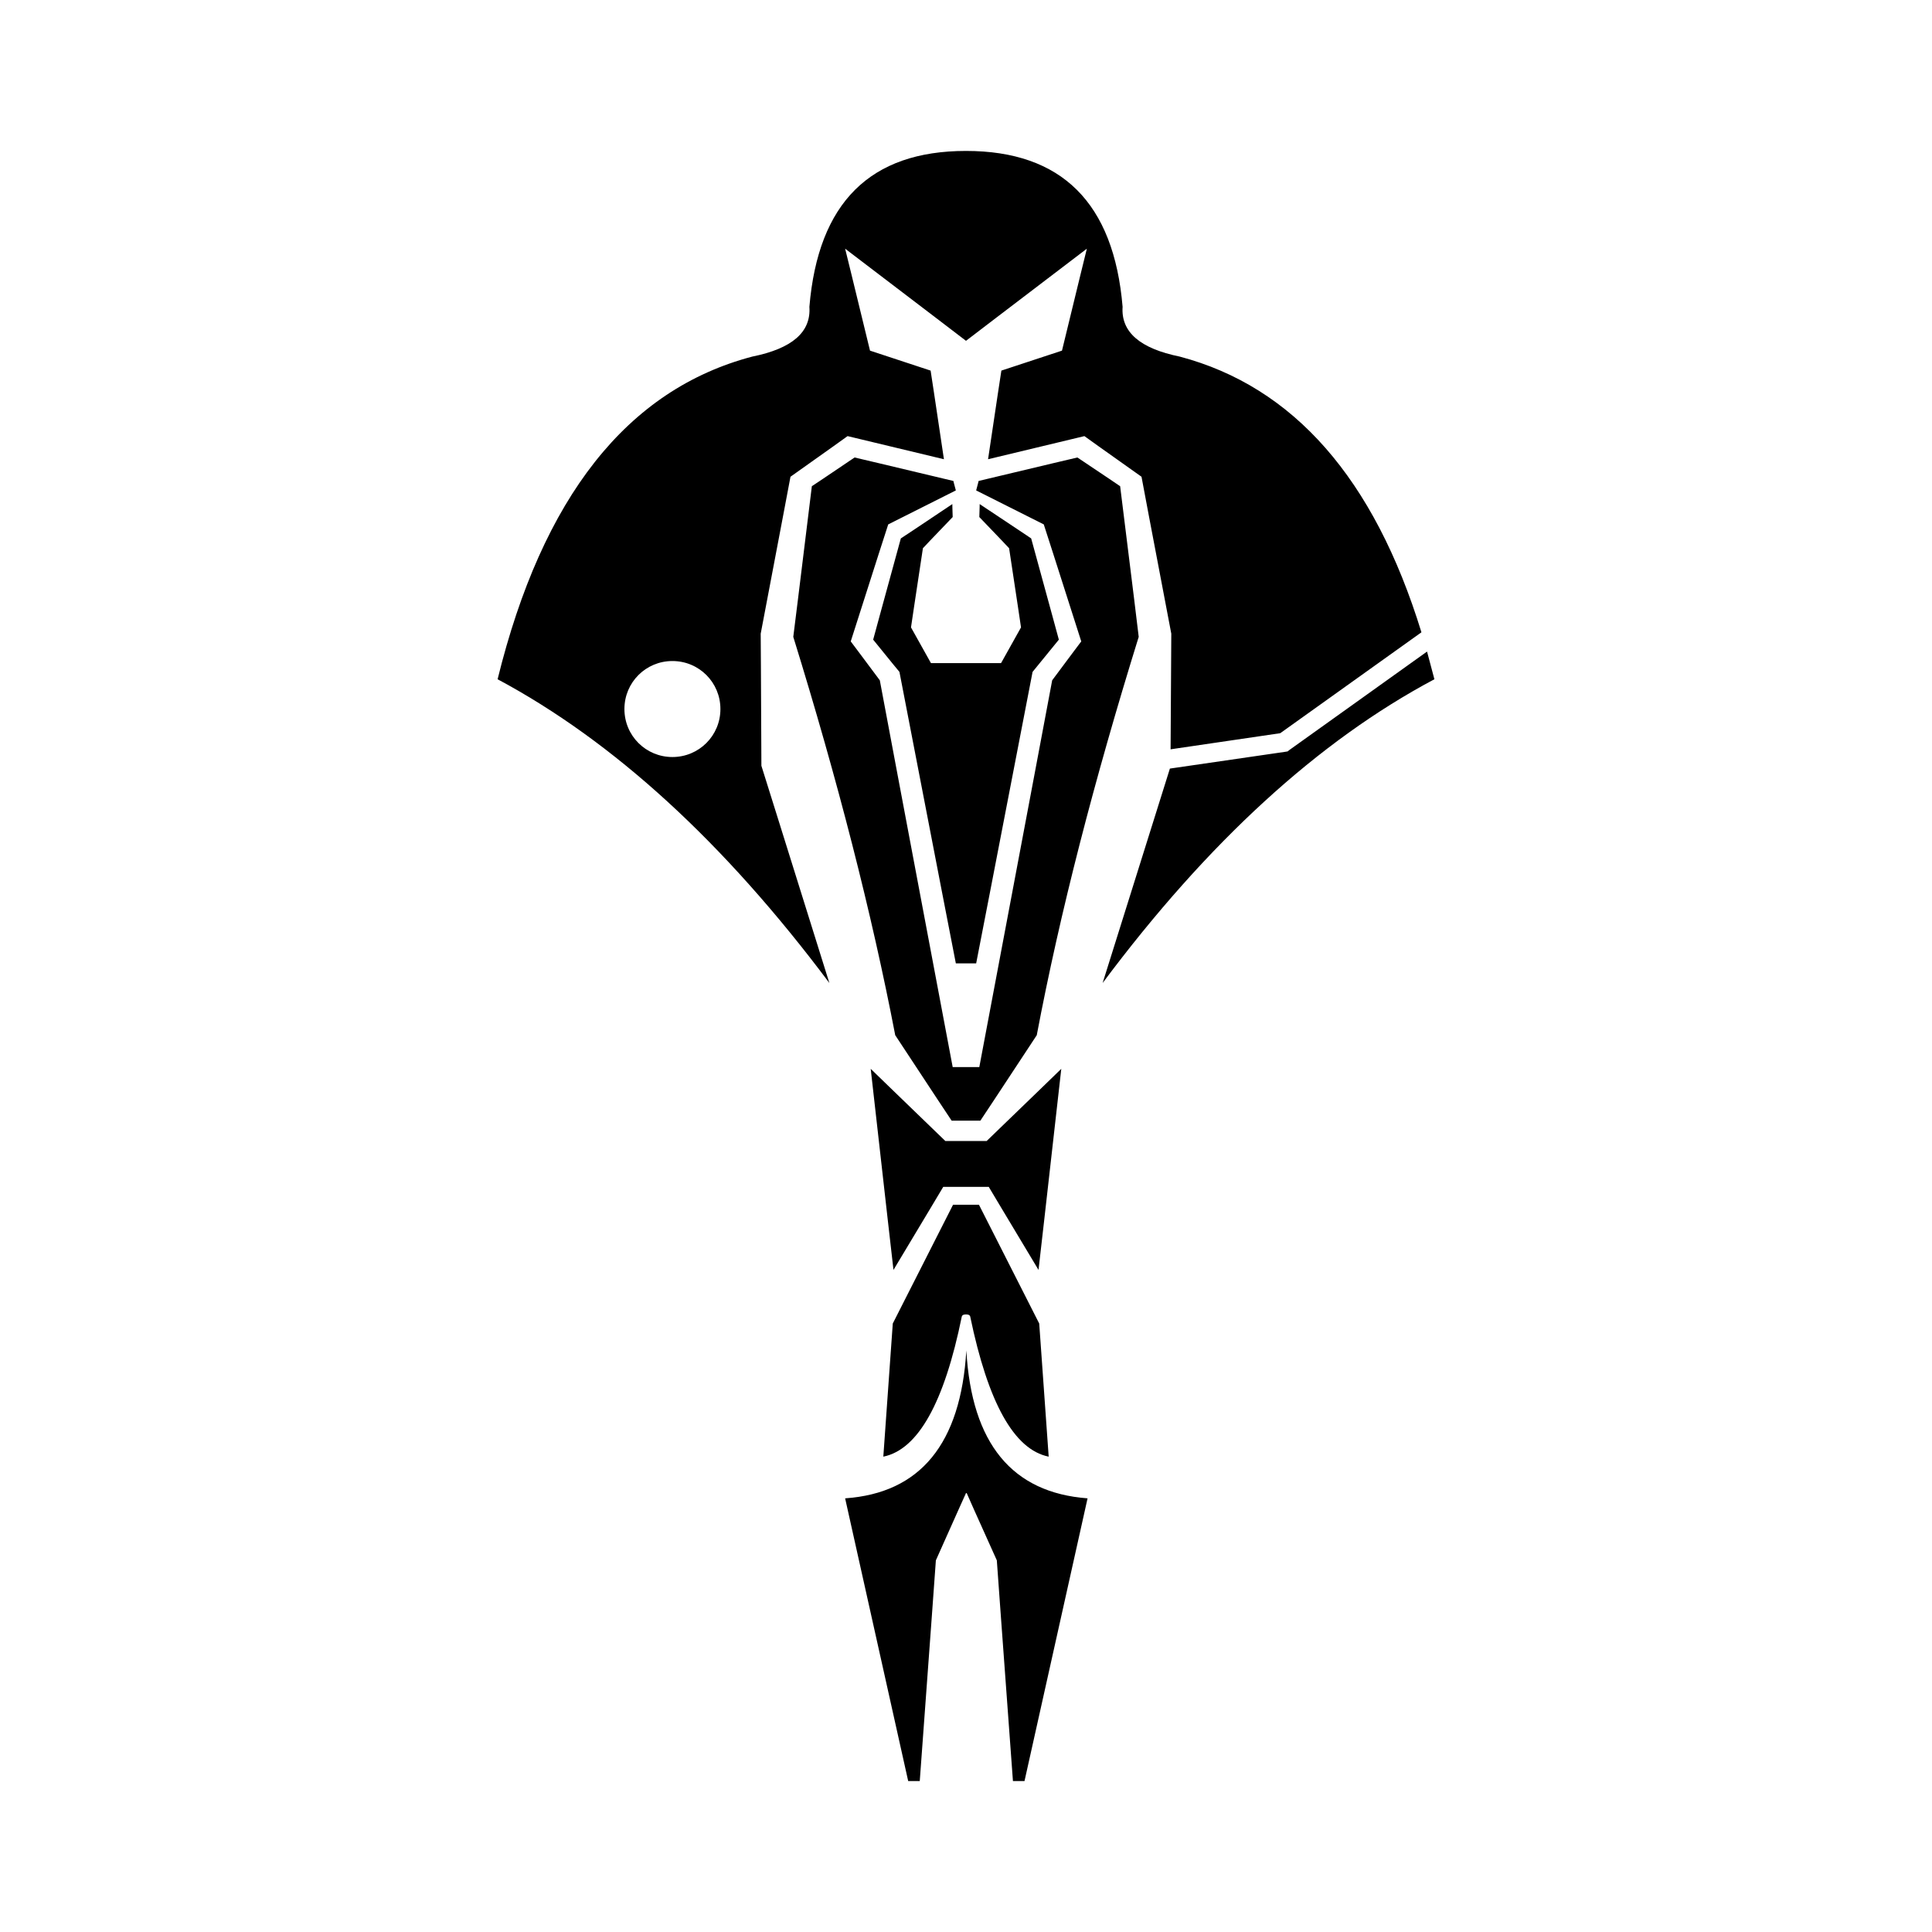 <?xml version="1.0" encoding="UTF-8" standalone="no"?>
<!-- Creator: CorelDRAW X5 -->

<svg
   xmlns:dc="http://purl.org/dc/elements/1.1/"
   xmlns:cc="http://creativecommons.org/ns#"
   xmlns:rdf="http://www.w3.org/1999/02/22-rdf-syntax-ns#"
   xmlns:svg="http://www.w3.org/2000/svg"
   xmlns="http://www.w3.org/2000/svg"
   xmlns:sodipodi="http://sodipodi.sourceforge.net/DTD/sodipodi-0.dtd"
   xmlns:inkscape="http://www.inkscape.org/namespaces/inkscape"
   xml:space="preserve"
   width="128"
   height="128"
   style="fill-rule:evenodd"
   viewBox="0 0 3612.444 3612.445"
   id="svg2"
   version="1.1"
   inkscape:version="0.91 r13725"
   sodipodi:docname="xan_st_cardassian.svg"
   inkscape:export-filename="D:\dev\XansSciFiMashup\raw\flags\xan_st_cardassian.png"
   inkscape:export-xdpi="90"
   inkscape:export-ydpi="90"><sodipodi:namedview
     pagecolor="#008997"
     bordercolor="#666666"
     borderopacity="1"
     objecttolerance="10"
     gridtolerance="10"
     guidetolerance="10"
     inkscape:pageopacity="0"
     inkscape:pageshadow="2"
     inkscape:window-width="1920"
     inkscape:window-height="1017"
     id="namedview19"
     showgrid="false"
     inkscape:zoom="5.8210585"
     inkscape:cx="60.105255"
     inkscape:cy="66.218484"
     inkscape:window-x="1272"
     inkscape:window-y="-8"
     inkscape:window-maximized="1"
     inkscape:current-layer="svg2" /><defs
     id="defs4"><style
       type="text/css"
       id="style6">
   
    .fil1 {fill:#DFEAE9}
    .fil0 {fill:url(#id0)}
   
  </style></defs><path
     style="fill:#000000;fill-opacity:1"
     inkscape:connector-curvature="0"
     id="path17"
     d="m 1806.222,2095.432 -26.858,0 c 0,0 -35.373,-53.06 -105.465,-159.835 -43.889,-227.962 -107.43,-476.229 -190.623,-744.805 0,0 11.791,-93.673 34.718,-281.676 0,0 26.858,-17.686 79.918,-53.715 0,0 61.576,14.411 184.727,43.889 0,0 1.31,5.896 4.585,17.687 0,0 -41.924,20.962 -126.427,63.541 0,0 -23.582,72.712 -70.092,218.79 0,0 18.342,24.238 54.37,72.712 0,0 45.199,241.062 136.253,723.188 0,0 8.516,0 24.892,0 16.377,0 24.892,0 24.892,0 91.053,-482.125 136.253,-723.188 136.253,-723.188 36.028,-48.474 54.37,-72.712 54.37,-72.712 -46.509,-146.078 -70.092,-218.79 -70.092,-218.79 -84.503,-42.579 -126.427,-63.541 -126.427,-63.541 3.275,-11.791 4.585,-17.687 4.585,-17.687 123.151,-29.478 184.727,-43.889 184.727,-43.889 53.06,35.373 79.918,53.715 79.918,53.715 23.582,188.003 34.718,281.676 34.718,281.676 -83.193,267.921 -147.389,516.188 -190.623,744.805 -70.092,106.775 -105.465,159.835 -105.465,159.835 l -26.858,0 z m 0,-855.51 -65.506,0 c 0,0 -12.446,-22.272 -37.338,-66.816 0,0 7.206,-49.13 22.272,-148.044 0,0 18.342,-19.652 55.68,-58.3 -0.655,-15.721 -0.655,-24.237 -0.655,-24.237 -64.196,43.234 -96.294,64.196 -96.294,64.196 -34.718,126.427 -51.75,189.313 -51.75,189.313 32.753,40.613 49.13,60.266 49.13,60.266 70.091,363.559 105.465,545.011 105.465,545.011 l 18.997,0 18.997,0 c 0,0 35.373,-181.452 105.465,-545.011 0,0 16.377,-20.307 49.13,-60.266 0,0 -17.032,-62.886 -51.75,-189.313 0,0 -32.098,-21.617 -96.294,-64.196 0,0 0,7.861 -0.655,24.237 37.338,38.649 55.68,58.3 55.68,58.3 15.066,98.914 22.272,148.044 22.272,148.044 -24.892,44.544 -37.339,66.816 -37.339,66.816 l -65.506,0 z m -548.941,-3.93 c -49.785,0 -89.743,39.959 -89.743,89.744 0,49.785 39.959,89.743 89.743,89.743 49.785,0 89.743,-39.959 89.743,-89.743 0,-49.785 -39.959,-89.744 -89.743,-89.744 z m 548.941,1555.771 c 0,0 -18.997,41.924 -56.335,125.772 0,0 -9.826,137.563 -30.133,412.689 0,0 -7.206,0 -21.617,0 0,0 -39.304,-176.212 -117.911,-528.635 140.838,-9.826 216.17,-102.19 226.651,-276.436 9.826,174.246 85.813,265.954 226.651,276.436 -78.607,352.423 -117.911,528.635 -117.911,528.635 -14.411,0 -21.617,0 -21.617,0 -20.307,-275.126 -30.133,-412.689 -30.133,-412.689 -37.994,-83.848 -56.335,-125.772 -56.335,-125.772 z m 0,-334.081 c -4.585,0 -7.206,1.31 -7.861,3.93 -32.753,161.145 -81.883,248.923 -146.734,262.025 0,0 5.896,-83.192 17.687,-248.923 0,0 37.994,-74.677 112.671,-222.066 l 24.237,0 24.237,0 c 74.677,147.389 112.671,222.066 112.671,222.066 11.791,165.731 17.687,248.923 17.687,248.923 -64.851,-13.101 -113.326,-100.879 -146.734,-262.025 -0.655,-2.62 -3.275,-3.93 -7.861,-3.93 z m 0,-238.442 -42.579,0 c 0,0 -30.788,51.75 -93.019,155.25 0,0 -14.411,-125.117 -42.579,-376.005 0,0 46.51,45.199 139.528,134.943 0,0 13.101,0 38.649,0 26.202,0 38.648,0 38.648,0 93.019,-89.744 139.528,-134.943 139.528,-134.943 -28.168,250.888 -42.579,376.005 -42.579,376.005 -62.231,-103.5 -93.019,-155.25 -93.019,-155.25 l -42.579,0 z m 862.061,-1000.933 c 4.585,17.032 9.171,34.063 13.756,51.75 -216.826,115.291 -423.825,304.604 -620.343,567.938 l 125.772,-400.897 216.17,-31.443 3.93,-0.655 3.275,-2.62 257.439,-184.072 z M 1806.222,637.265 c 0,0 -75.332,-57.645 -225.996,-172.281 0,0 15.721,63.541 46.509,190.623 0,0 37.994,12.446 113.326,37.339 0,0 8.516,55.025 24.892,165.73 0,0 -60.266,-14.412 -180.142,-43.234 0,0 -35.373,25.547 -106.775,75.987 0,0 -18.342,97.604 -55.68,293.467 0,0 0.655,82.537 1.31,246.958 0,0 42.579,135.597 127.082,406.138 -196.518,-262.68 -403.518,-451.992 -620.343,-567.938 83.848,-340.632 242.373,-541.736 476.23,-603.312 74.677,-15.066 110.05,-45.854 106.775,-93.018 16.377,-195.209 113.981,-291.502 292.812,-291.502 178.832,0 276.436,96.949 292.812,291.502 -3.275,47.165 32.753,77.952 106.775,93.018 212.895,56.335 363.559,227.962 451.992,515.534 l -263.99,188.657 -205.034,30.133 1.31,-216.17 c -37.338,-195.208 -55.68,-293.467 -55.68,-293.467 -71.402,-50.44 -106.775,-75.987 -106.775,-75.987 -119.876,28.823 -180.142,43.234 -180.142,43.234 16.377,-110.705 24.892,-165.73 24.892,-165.73 75.332,-24.893 113.326,-37.339 113.326,-37.339 30.788,-127.082 46.509,-190.623 46.509,-190.623 -150.664,114.636 -225.996,172.281 -225.996,172.281 z"
     class="fil1" /></svg>